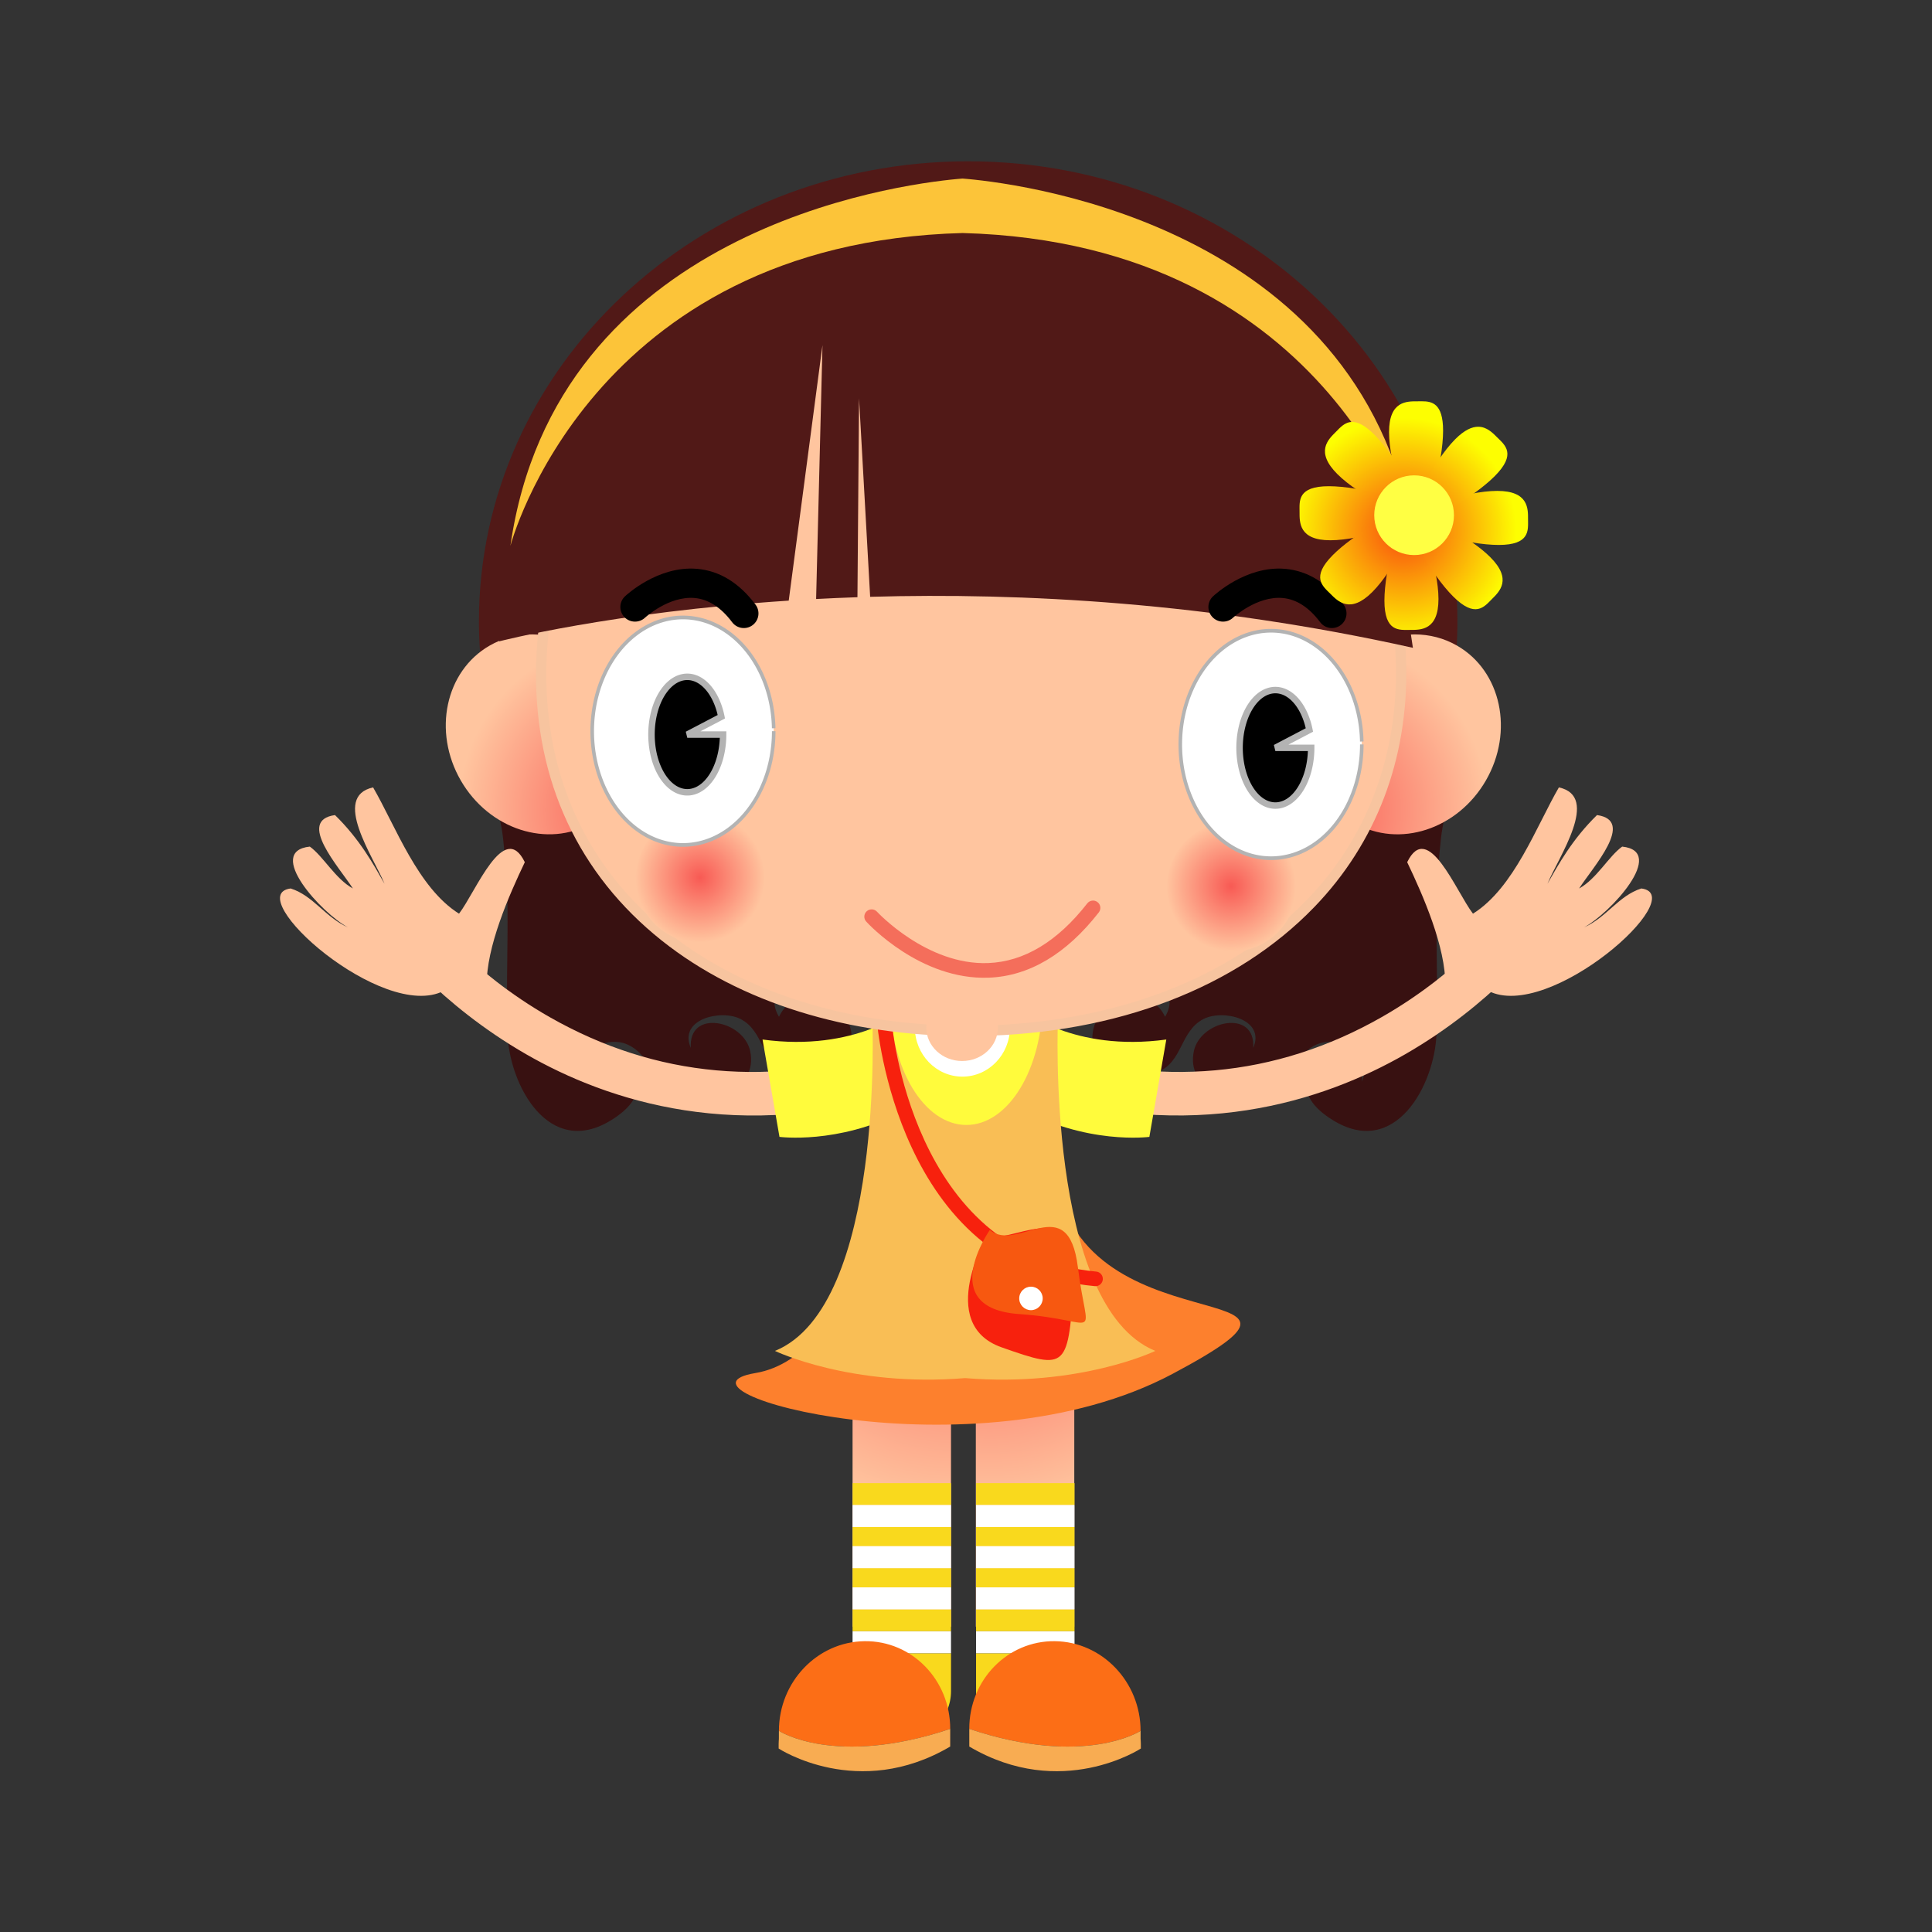 <svg:svg xmlns:dc="http://purl.org/dc/elements/1.1/" xmlns:ns2="http://creativecommons.org/ns#" xmlns:rdf="http://www.w3.org/1999/02/22-rdf-syntax-ns#" xmlns:svg="http://www.w3.org/2000/svg" height="966.598" id="svg10329" version="1.1" viewBox="-115.752 40.368 966.598 966.598" width="966.598">
  <svg:rect x="-115.752" y="40.368" width="966.598" height="966.598" fill="#333333" stroke="none"/>
  <svg:defs id="defs10331">
    <svg:radialGradient cx="0" cy="0" gradientTransform="matrix(34.057 0 0 -34.057 448.97 609.81)" gradientUnits="userSpaceOnUse" id="radialGradient1268" r="1">
      <svg:stop id="stop1270" offset="0" stop-color="#f85a54" />
      <svg:stop id="stop1272" offset="1" stop-color="#ffc59f" />
    </svg:radialGradient>
    <svg:clipPath clipPathUnits="userSpaceOnUse" id="clipPath1280">
      <svg:path d="m0 841.89h595.28v-841.89h-595.28v841.89z" id="path1282" />
    </svg:clipPath>
    <svg:radialGradient cx="0" cy="0" gradientTransform="matrix(31.312 0 0 -31.312 452.97 607.42)" gradientUnits="userSpaceOnUse" id="radialGradient1316" r="1">
      <svg:stop id="stop1318" offset="0" stop-color="#f85a54" />
      <svg:stop id="stop1320" offset="1" stop-color="#ffc59f" />
    </svg:radialGradient>
    <svg:clipPath clipPathUnits="userSpaceOnUse" id="clipPath1328">
      <svg:path d="m0 841.89h595.28v-841.89h-595.28v841.89z" id="path1330" />
    </svg:clipPath>
    <svg:radialGradient cx="0" cy="0" gradientTransform="matrix(21.711 0 0 -21.711 408.21 663.33)" gradientUnits="userSpaceOnUse" id="radialGradient1428" r="1">
      <svg:stop id="stop1430" offset="0" stop-color="#f85a54" />
      <svg:stop id="stop1432" offset="1" stop-color="#ffc59f" />
    </svg:radialGradient>
    <svg:radialGradient cx="0" cy="0" gradientTransform="matrix(-21.711 0 0 -21.711 493.54 663.33)" gradientUnits="userSpaceOnUse" id="radialGradient1448" r="1">
      <svg:stop id="stop1450" offset="0" stop-color="#f85a54" />
      <svg:stop id="stop1452" offset="1" stop-color="#ffc59f" />
    </svg:radialGradient>
    <svg:clipPath clipPathUnits="userSpaceOnUse" id="clipPath1460">
      <svg:path d="m0 841.89h595.28v-841.89h-595.28v841.89z" id="path1462" />
    </svg:clipPath>
    <svg:radialGradient cx="0" cy="0" gradientTransform="matrix(8.105 0 0 -8.105 416.71 654.89)" gradientUnits="userSpaceOnUse" id="radialGradient1484" r="1">
      <svg:stop id="stop1486" offset="0" stop-color="#f85a54" />
      <svg:stop id="stop1488" offset="1" stop-color="#ffc59f" />
    </svg:radialGradient>
    <svg:radialGradient cx="0" cy="0" gradientTransform="matrix(8.105 0 0 -8.105 483.1 653.82)" gradientUnits="userSpaceOnUse" id="radialGradient1504" r="1">
      <svg:stop id="stop1506" offset="0" stop-color="#f85a54" />
      <svg:stop id="stop1508" offset="1" stop-color="#ffc59f" />
    </svg:radialGradient>
    <svg:radialGradient cx="0" cy="0" gradientTransform="matrix(14.289 0 0 -14.289 504.64 698.23)" gradientUnits="userSpaceOnUse" id="radialGradient1584" r="1">
      <svg:stop id="stop1586" offset="0" stop-color="#f9490f" />
      <svg:stop id="stop1588" offset=".989" stop-color="#fdfe01" />
      <svg:stop id="stop1590" offset="1" stop-color="#fdfe01" />
    </svg:radialGradient>
    <svg:radialGradient cx="0" cy="0" gradientTransform="matrix(14.521 0 0 -14.521 504.77 698.06)" gradientUnits="userSpaceOnUse" id="radialGradient1606" r="1">
      <svg:stop id="stop1608" offset="0" stop-color="#f9490f" />
      <svg:stop id="stop1610" offset=".989" stop-color="#fdfe01" />
      <svg:stop id="stop1612" offset="1" stop-color="#fdfe01" />
    </svg:radialGradient>
    <svg:radialGradient cx="0" cy="0" gradientTransform="matrix(14.283 0 0 -14.283 504.64 698.23)" gradientUnits="userSpaceOnUse" id="radialGradient1628" r="1">
      <svg:stop id="stop1630" offset="0" stop-color="#f9490f" />
      <svg:stop id="stop1632" offset=".989" stop-color="#fdfe01" />
      <svg:stop id="stop1634" offset="1" stop-color="#fdfe01" />
    </svg:radialGradient>
    <svg:radialGradient cx="0" cy="0" gradientTransform="matrix(14.546 0 0 -14.546 504.77 698.35)" gradientUnits="userSpaceOnUse" id="radialGradient1650" r="1">
      <svg:stop id="stop1652" offset="0" stop-color="#f9490f" />
      <svg:stop id="stop1654" offset=".989" stop-color="#fdfe01" />
      <svg:stop id="stop1656" offset="1" stop-color="#fdfe01" />
    </svg:radialGradient>
    <svg:radialGradient cx="0" cy="0" gradientTransform="matrix(14.29 0 0 -14.29 504.64 698.23)" gradientUnits="userSpaceOnUse" id="radialGradient1672" r="1">
      <svg:stop id="stop1674" offset="0" stop-color="#f9490f" />
      <svg:stop id="stop1676" offset=".989" stop-color="#fdfe01" />
      <svg:stop id="stop1678" offset="1" stop-color="#fdfe01" />
    </svg:radialGradient>
    <svg:radialGradient cx="0" cy="0" gradientTransform="matrix(14.532 0 0 -14.532 504.46 698.35)" gradientUnits="userSpaceOnUse" id="radialGradient1694" r="1">
      <svg:stop id="stop1696" offset="0" stop-color="#f9490f" />
      <svg:stop id="stop1698" offset=".989" stop-color="#fdfe01" />
      <svg:stop id="stop1700" offset="1" stop-color="#fdfe01" />
    </svg:radialGradient>
    <svg:radialGradient cx="0" cy="0" gradientTransform="matrix(14.509 0 0 -14.509 504.47 698.05)" gradientUnits="userSpaceOnUse" id="radialGradient1738" r="1">
      <svg:stop id="stop1740" offset="0" stop-color="#f9490f" />
      <svg:stop id="stop1742" offset=".989" stop-color="#fdfe01" />
      <svg:stop id="stop1744" offset="1" stop-color="#fdfe01" />
    </svg:radialGradient>
  </svg:defs>
  <svg:g id="layer1">
    <svg:g id="g1248" transform="matrix(4.002 0 0 -4.002 130.23 418.05)">
      <svg:path d="m0 0c-0.402-3.196 1.072-7.196 1.422-10.399 0.31-2.842 0.531-5.684 0.558-8.566 0.052-5.273-0.171-10.567 0-15.838 0.211-6.453 5.172-15.742 13.03-10.82 9.269 5.806-4.713 11.366-3.678 4.754-1.595 3.415 2.837 5.937 5.651 4.659 3.108-1.412 3.051-5.035 6.792-6.176 3.77-1.148 9.543 0.557 8.549 5.336-0.809 3.889-7.763 5.33-7.426 0.416-1.585 3.628 3.812 4.869 6.235 3.608 2.924-1.525 2.562-5.328 5.657-6.591 2.985-1.219 8.119 0.264 8.219 4.045 0.134 5.067-6.97 7.41-9.089 2.832-2.274 3.775 2.75 6.202 5.977 5.577 3.156-0.611 3.098-4.445 6.108-5.055 3.304-0.67 12.016 4.236 12.578 6.767 0.673 3.035-2.745 8.026-3.749 10.711-1.259 3.373-1.984 6.905-4.001 9.949-5.13 7.741-12.155 8.691-20.749 8.973-7.125 0.232-13.731 1.094-20.766 2.043" fill="#381111" id="path1250" />
    </svg:g>
    <svg:g id="g1252" transform="matrix(4.002 0 0 -4.002 610.89 418.05)">
      <svg:path d="m0 0c0.403-3.196-1.072-7.196-1.423-10.399-0.309-2.842-0.529-5.684-0.558-8.566-0.051-5.273 0.171-10.567 0-15.838-0.209-6.453-5.17-15.742-13.028-10.82-9.271 5.806 4.711 11.366 3.676 4.754 1.597 3.415-2.835 5.937-5.649 4.659-3.11-1.412-3.051-5.035-6.792-6.176-3.772-1.148-9.545 0.557-8.55 5.336 0.809 3.889 7.762 5.33 7.425 0.416 1.585 3.628-3.812 4.869-6.233 3.608-2.925-1.525-2.562-5.328-5.657-6.591-2.985-1.219-8.119 0.264-8.221 4.045-0.134 5.067 6.97 7.41 9.091 2.832 2.273 3.775-2.75 6.202-5.977 5.577-3.157-0.611-3.1-4.445-6.109-5.055-3.304-0.67-12.016 4.236-12.578 6.767-0.674 3.035 2.746 8.026 3.748 10.711 1.261 3.373 1.986 6.905 4.003 9.949 5.129 7.741 12.154 8.691 20.749 8.973 7.125 0.232 13.731 1.094 20.766 2.043" fill="#381111" id="path1254" />
    </svg:g>
    <svg:g id="g1256" transform="matrix(4.002 0 0 -4.002 -1433.2 3100.3)">
      <svg:g id="g1258">
        <svg:g id="g1264">
          <svg:g id="g1266">
            <svg:path d="m435.78 593.91v-32.663h12.308v32.663c0 3.399-2.755 6.154-6.154 6.154-3.398 0-6.154-2.755-6.154-6.154" fill="url(#radialGradient1268)" id="path1274" />
          </svg:g>
        </svg:g>
      </svg:g>
    </svg:g>
    <svg:g id="g1276" transform="matrix(4.002 0 0 -4.002 -1433.2 3100.3)">
      <svg:g clip-path="url(#clipPath1280)" id="g1278">
        <svg:path d="m435.78 560.67h12.309v2.745h-12.309v-2.745z" fill="#f9d91d" id="path1284" />
        <svg:path d="m435.78 566.16h12.309v2.401h-12.309v-2.401z" fill="#f9d91d" id="path1286" />
        <svg:g id="g1288" transform="translate(435.78 553.19)">
          <svg:path d="m0 0c0-3.399 2.756-6.155 6.154-6.155 3.399 0 6.155 2.756 6.155 6.155v4.729h-12.309v-4.729z" fill="#f9d91d" id="path1290" />
        </svg:g>
        <svg:path d="m435.78 571.3h12.309v2.401h-12.309v-2.401z" fill="#f9d91d" id="path1292" />
        <svg:path d="m448.09 579.19h-12.309v-2.744h12.309v2.744z" fill="#f9d91d" id="path1294" />
        <svg:path d="m448.09 576.45h-12.309v-2.745h12.309v2.745z" fill="#fff" id="path1296" />
        <svg:path d="m435.78 568.56h12.309v2.745h-12.309v-2.745z" fill="#fff" id="path1298" />
        <svg:path d="m435.78 563.41h12.309v2.744h-12.309v-2.744z" fill="#fff" id="path1300" />
        <svg:path d="m435.78 557.92h12.309v2.744h-12.309v-2.744z" fill="#fff" id="path1302" />
      </svg:g>
    </svg:g>
    <svg:g id="g1304" transform="matrix(4.002 0 0 -4.002 -1433.2 3100.3)">
      <svg:g id="g1306">
        <svg:g id="g1312">
          <svg:g id="g1314">
            <svg:path d="m451.19 593.91v-32.663h12.308v32.663c0 3.399-2.754 6.154-6.153 6.154s-6.155-2.755-6.155-6.154" fill="url(#radialGradient1316)" id="path1322" />
          </svg:g>
        </svg:g>
      </svg:g>
    </svg:g>
    <svg:g id="g1324" transform="matrix(4.002 0 0 -4.002 -1433.2 3100.3)">
      <svg:g clip-path="url(#clipPath1328)" id="g1326">
        <svg:path d="m451.22 560.67h12.309v2.745h-12.309v-2.745z" fill="#f9d91d" id="path1332" />
        <svg:path d="m451.22 566.16h12.309v2.401h-12.309v-2.401z" fill="#f9d91d" id="path1334" />
        <svg:g id="g1336" transform="translate(451.22 553.19)">
          <svg:path d="m0 0c0-3.399 2.755-6.155 6.154-6.155 3.398 0 6.155 2.756 6.155 6.155v4.729h-12.309v-4.729z" fill="#f9d91d" id="path1338" />
        </svg:g>
        <svg:path d="m451.22 571.3h12.309v2.401h-12.309v-2.401z" fill="#f9d91d" id="path1340" />
        <svg:path d="m463.53 579.19h-12.309v-2.744h12.309v2.744z" fill="#f9d91d" id="path1342" />
        <svg:path d="m463.53 576.45h-12.309v-2.745h12.309v2.745z" fill="#fff" id="path1344" />
        <svg:path d="m451.22 568.56h12.309v2.745h-12.309v-2.745z" fill="#fff" id="path1346" />
        <svg:path d="m451.22 563.41h12.309v2.744h-12.309v-2.744z" fill="#fff" id="path1348" />
        <svg:path d="m451.22 557.92h12.309v2.744h-12.309v-2.744z" fill="#fff" id="path1350" />
        <svg:g id="g1352" transform="translate(447.99 548.46)">
          <svg:path d="m0 0c0.005 6.126-4.784 11.036-10.698 10.969-5.918-0.069-10.716-5.09-10.719-11.212 0 0 6.98-4.589 21.417 0.243" fill="#fc6e16" id="path1354" />
        </svg:g>
        <svg:g id="g1356" transform="translate(426.54 546.61)">
          <svg:path d="m0 0v-0.6s9.933-6.546 21.447 0.246l0.002 2.208c-14.436-4.833-21.417-0.244-21.417-0.244l-0.002-0.996c-0.009-0.205-0.03-0.405-0.03-0.614" fill="#f8ac52" id="path1358" />
        </svg:g>
        <svg:g id="g1360" transform="translate(450.37 548.46)">
          <svg:path d="m0 0c-0.007 6.126 4.785 11.036 10.698 10.969 5.917-0.069 10.716-5.09 10.72-11.212 0 0-6.981-4.589-21.418 0.243" fill="#fc6e16" id="path1362" />
        </svg:g>
        <svg:g id="g1364" transform="translate(471.82 546.61)">
          <svg:path d="m0 0 0.001-0.6s-9.935-6.546-21.448 0.246l-0.001 2.208c14.436-4.833 21.418-0.244 21.418-0.244v-0.996c0.009-0.205 0.03-0.405 0.03-0.614" fill="#f8ac52" id="path1366" />
        </svg:g>
        <svg:g id="g1368" transform="translate(455.26 638.67)">
          <svg:path d="m0 0c0-5.226-2.594-9.461-5.791-9.461-3.198 0-5.791 4.235-5.791 9.461s2.593 9.462 5.791 9.462c3.197 0 5.791-4.236 5.791-9.462" fill="#ffc59f" id="path1370" />
        </svg:g>
        <svg:g id="g1372" transform="translate(378.44 651.14)">
          <svg:path d="m0 0c-1.216-0.903-1.471-2.619-0.569-3.835 0.247-0.332 6.155-8.205 17.11-14.504 10.137-5.829 26.669-11.336 47.855-4.464 1.442 0.468 2.231 2.016 1.765 3.457-0.468 1.443-2.016 2.233-3.459 1.765-15.393-4.993-29.941-3.683-43.236 3.893-10.03 5.715-15.572 13.052-15.627 13.125-0.905 1.214-2.624 1.466-3.839 0.563" fill="#ffc59f" id="path1374" />
        </svg:g>
        <svg:g id="g1376" transform="translate(440.4 619.3)">
          <svg:path d="m0 0s-4.082-24.237-16.781-26.354 27.283-13.334 52.154-0.105-12.618 2.117-14.735 25.93l-20.638 0.529z" fill="#fd802d" id="path1378" />
        </svg:g>
        <svg:g id="g1380" transform="translate(517.57 650.58)">
          <svg:path d="m0 0c-0.055-0.073-5.597-7.41-15.626-13.125-13.296-7.576-27.843-8.887-43.237-3.894-1.442 0.468-2.99-0.322-3.457-1.764-0.468-1.442 0.321-2.989 1.763-3.457 21.186-6.872 37.718-1.365 47.857 4.464 10.953 6.298 16.862 14.172 17.108 14.504 0.902 1.215 0.647 2.931-0.569 3.835-1.214 0.903-2.933 0.651-3.839-0.563" fill="#ffc59f" id="path1382" />
        </svg:g>
        <svg:g id="g1384" transform="translate(457.01 638.35)">
          <svg:path d="m0 0-6.915 1.92-0.176-8.266h-0.31l-0.178 8.266-6.913-1.92s-6.351-5.291-17.992-3.704l2.117-12.171s7.251-0.963 15.283 3.109v-10.74h13.165v9.519l1.39 1.816c8.466-4.762 16.404-3.704 16.404-3.704l2.117 12.171c-11.642-1.587-17.992 3.704-17.992 3.704" fill="#fffb3c" id="path1386" />
        </svg:g>
        <svg:g id="g1388" transform="translate(461.46 637.35)">
          <svg:path d="m0 0c-0.669 1.658-1.331 2.944-1.976 3.929 0.035-0.54 0.052-1.089 0.052-1.645 0-8.654-4.264-15.671-9.525-15.671s-9.525 7.017-9.525 15.671c0 0.733 0.033 1.451 0.092 2.155-0.757-1.037-1.538-2.477-2.33-4.439 0 0 1.588-36.02-12.171-41.633 0 0 9.484-4.569 23.778-3.399 14.293-1.17 23.776 3.399 23.776 3.399-13.758 5.613-12.171 41.633-12.171 41.633" fill="#f9be55" id="path1390" />
        </svg:g>
        <svg:g id="g1392" transform="translate(455.46 636.18)">
          <svg:path d="m0 0c0-3.409-2.663-6.174-5.947-6.174s-5.947 2.765-5.947 6.174c0 3.41 2.663 6.175 5.947 6.175s5.947-2.765 5.947-6.175" fill="#fff" id="path1394" />
        </svg:g>
        <svg:g id="g1396" transform="translate(439.67 637.92)">
          <svg:path d="m0 0c-0.503-0.037-0.881-0.476-0.845-0.979 0.023-0.309 2.545-30.882 27.244-33.128 0.503-0.046 0.949 0.325 0.995 0.828 0.044 0.504-0.327 0.949-0.83 0.994-23.147 2.104-25.561 31.146-25.585 31.439-0.036 0.504-0.474 0.883-0.979 0.846" fill="#f7210d" id="path1398" />
        </svg:g>
        <svg:g id="g1400" transform="translate(452.7 610.35)">
          <svg:path d="m0 0s-6.604-11.25 1.712-14.185 8.315-2.69 9.049 8.56-8.804 3.669-10.761 5.625" fill="#f7210d" id="path1402" />
        </svg:g>
        <svg:g id="g1404" transform="translate(452.94 610.84)">
          <svg:path d="m0 0s-6.848-9.783 3.669-10.517 8.56-3.913 7.337 5.871-7.581 1.711-11.006 4.646" fill="#f75810" id="path1406" />
        </svg:g>
        <svg:g id="g1408" transform="translate(459.55 602.28)">
          <svg:path d="m0 0c0-0.811-0.657-1.468-1.467-1.468s-1.468 0.657-1.468 1.468 0.658 1.467 1.468 1.467 1.467-0.656 1.467-1.467" fill="#fff" id="path1410" />
        </svg:g>
        <svg:g id="g1412" transform="translate(510.91 679.77)">
          <svg:path d="m0 0c0.308 2.341 0.486 4.721 0.486 7.14 0 31.771-27.384 57.526-61.164 57.526-33.777 0-61.161-25.755-61.161-57.526 0-2.491 0.188-4.939 0.514-7.345 27.348-0.215 92.326 0.063 121.33 0.205" fill="#511917" id="path1414" />
        </svg:g>
      </svg:g>
    </svg:g>
    <svg:g id="g1416" transform="matrix(4.002 0 0 -4.002 -1433.2 3100.3)">
      <svg:g id="g1418">
        <svg:g id="g1424">
          <svg:g id="g1426">
            <svg:path d="m390.39 683.88c-5.516-3.184-7.122-10.728-3.589-16.85 3.535-6.121 10.872-8.503 16.387-5.318 5.517 3.184 7.122 10.729 3.589 16.85-2.47 4.28-6.799 6.731-11.065 6.731-1.837 0-3.662-0.454-5.322-1.413" fill="url(#radialGradient1428)" id="path1434" />
          </svg:g>
        </svg:g>
      </svg:g>
    </svg:g>
    <svg:g id="g1436" transform="matrix(4.002 0 0 -4.002 -1433.2 3100.3)">
      <svg:g id="g1438">
        <svg:g id="g1444">
          <svg:g id="g1446">
            <svg:path d="m494.98 678.56c-3.533-6.121-1.929-13.666 3.589-16.85 5.516-3.185 12.852-0.803 16.386 5.318 3.534 6.122 1.928 13.666-3.588 16.85-1.66 0.959-3.486 1.413-5.322 1.413-4.266 0-8.594-2.451-11.065-6.731" fill="url(#radialGradient1448)" id="path1454" />
          </svg:g>
        </svg:g>
      </svg:g>
    </svg:g>
    <svg:g id="g1456" transform="matrix(4.002 0 0 -4.002 -1433.2 3100.3)">
      <svg:g clip-path="url(#clipPath1460)" id="g1458">
        <svg:g id="g1464" transform="translate(504.35 681.34)">
          <svg:path d="m0 0c0.509-28.157-23.142-45.074-52.827-45.611-29.684-0.536-54.16 15.511-54.67 43.667-0.509 28.156 23.142 51.417 52.825 51.953 29.69 0.537 54.165-21.853 54.675-50.009" fill="#ffc59f" id="path1466" />
        </svg:g>
        <svg:g id="g1468" transform="translate(413.64 647.32)">
          <svg:path d="m0 0c-10.318 7.786-15.899 18.882-16.138 32.09-0.234 12.939 4.714 25.329 13.932 34.886 9.949 10.316 23.537 16.144 38.26 16.41 14.723 0.267 28.514-5.066 38.831-15.016 9.555-9.217 14.948-21.42 15.183-34.359 0.205-11.359-3.641-21.462-11.123-29.22-9.491-9.839-24.076-15.427-41.071-15.734-14.718-0.266-28.168 3.62-37.874 10.943m36.031 84.677c-15.068-0.272-28.977-6.24-39.167-16.804-9.457-9.806-14.533-22.521-14.293-35.806 0.246-13.62 6.005-25.064 16.652-33.097 9.934-7.496 23.671-11.476 38.675-11.204 17.339 0.313 32.248 6.042 41.976 16.129 7.726 8.009 11.697 18.431 11.485 30.139-0.241 13.284-5.773 25.809-15.578 35.266-10.564 10.188-24.681 15.65-39.75 15.377" fill="#f7c49f" id="path1470" />
        </svg:g>
      </svg:g>
    </svg:g>
    <svg:g id="g1472" transform="matrix(4.002 0 0 -4.002 -1433.2 3100.3)">
      <svg:g id="g1474">
        <svg:g id="g1480">
          <svg:g id="g1482">
            <svg:path d="m408.69 654.81c0-4.477 3.63-8.106 8.107-8.106 4.476 0 8.105 3.629 8.105 8.106 0 4.476-3.629 8.104-8.105 8.104-4.477 0-8.107-3.628-8.107-8.104" fill="url(#radialGradient1484)" id="path1490" />
          </svg:g>
        </svg:g>
      </svg:g>
    </svg:g>
    <svg:g id="g1492" transform="matrix(4.002 0 0 -4.002 -1433.2 3100.3)">
      <svg:g id="g1494">
        <svg:g id="g1500">
          <svg:g id="g1502">
            <svg:path d="m475.08 653.74c0-4.476 3.629-8.105 8.105-8.105 4.477 0 8.106 3.629 8.106 8.105s-3.629 8.105-8.106 8.105c-4.476 0-8.105-3.629-8.105-8.105" fill="url(#radialGradient1504)" id="path1510" />
          </svg:g>
        </svg:g>
      </svg:g>
    </svg:g>
    <svg:g id="g1544" transform="matrix(4.002 0 0 -4.002 591.14 364.49)">
      <svg:path d="m0 0-3.632 24.222-26.644 27.45-28.258 4.037-10.9-1.211-23.414-11.707-12.11-11.303-4.037-15.341-5.247-15.339s13.897 3.637 36.21 5.094l4.219 31.936-0.795-31.733c1.679 0.089 3.404 0.164 5.167 0.224l0.2 24.857 1.389-24.807c18.948 0.543 42.391-0.7 67.86-6.379" fill="#511917" id="path1546" />
    </svg:g>
    <svg:g id="g1556" transform="matrix(4.002 0 0 -4.002 383.51 554.47)">
      <svg:path d="m0 0c0-2.309-2.005-4.18-4.479-4.18-2.471 0-4.475 1.871-4.475 4.18 0 2.308 2.004 4.179 4.475 4.179 2.474 0 4.479-1.871 4.479-4.179" fill="#ffc59f" id="path1558" />
    </svg:g>
    <svg:g id="g1560" transform="matrix(4.002 0 0 -4.002 196.9 338.75)">
      <svg:path d="m0 0c-0.731-0.693-0.763-1.846-0.072-2.58s1.848-0.77 2.585-0.081c0.029 0.027 2.977 2.744 6.206 2.459 1.716-0.151 3.292-1.169 4.683-3.025 0.607-0.808 1.754-0.972 2.563-0.366 0.807 0.607 0.972 1.753 0.365 2.562-2.049 2.733-4.513 4.24-7.321 4.477-4.875 0.413-8.843-3.289-9.009-3.446" id="path1562" />
    </svg:g>
    <svg:g id="g1564" transform="matrix(4.002 0 0 -4.002 491.1 338.75)">
      <svg:path d="m0 0c-0.732-0.693-0.763-1.846-0.071-2.58 0.689-0.734 1.846-0.77 2.583-0.081 0.03 0.027 2.978 2.744 6.206 2.459 1.718-0.151 3.293-1.169 4.685-3.025 0.607-0.808 1.754-0.972 2.562-0.366 0.808 0.607 0.973 1.753 0.366 2.562-2.051 2.733-4.514 4.24-7.322 4.477-4.874 0.413-8.842-3.289-9.009-3.446" id="path1566" />
    </svg:g>
    <svg:g id="g1568" transform="matrix(4.002 0 0 -4.002 368.29 129.91)">
      <svg:path d="m0 0c-0.241 0.022-0.447 0.039-0.621 0.053-0.175-0.014-0.38-0.031-0.622-0.053-7.834-0.72-50.263-6.428-55.897-45.865 0 0 9.855 37.853 56.519 39.108 46.663-1.255 56.518-39.108 56.518-39.108-5.633 39.437-48.063 45.145-55.897 45.865" fill="#fcc439" id="path1570" />
    </svg:g>
    <svg:g id="g1572" transform="matrix(4.002 0 0 -4.002 -1433.2 3100.3)">
      <svg:g id="g1574">
        <svg:g id="g1580">
          <svg:g id="g1582">
            <svg:path d="m506.42 714.43c-1.333 0-3.572 0.084-3.572-3.862 0-3.944 2.239-10.425 3.572-10.425 1.332 0 3.185 6.674 3.185 10.619 0 3.46-1.426 3.672-2.675 3.672-0.175 0-0.347-0.004-0.51-0.004" fill="url(#radialGradient1584)" id="path1592" />
          </svg:g>
        </svg:g>
      </svg:g>
    </svg:g>
    <svg:g id="g1594" transform="matrix(4.002 0 0 -4.002 -1433.2 3100.3)">
      <svg:g id="g1596">
        <svg:g id="g1602">
          <svg:g id="g1604">
            <svg:path d="m496.18 710.59c-0.942-0.941-2.584-2.466 0.205-5.255 2.79-2.79 8.955-5.789 9.897-4.847 0.943 0.943-2.467 6.972-5.256 9.762-1.195 1.195-2.082 1.602-2.781 1.602-0.931 0-1.527-0.723-2.065-1.262" fill="url(#radialGradient1606)" id="path1614" />
          </svg:g>
        </svg:g>
      </svg:g>
    </svg:g>
    <svg:g id="g1616" transform="matrix(4.002 0 0 -4.002 -1433.2 3100.3)">
      <svg:g id="g1618">
        <svg:g id="g1624">
          <svg:g id="g1626">
            <svg:path d="m491.66 700.63c0-1.333-0.086-3.571 3.86-3.571 3.945 0 10.425 2.238 10.425 3.571s-6.673 3.186-10.619 3.186c-3.944 0-3.666-1.853-3.666-3.186" fill="url(#radialGradient1628)" id="path1636" />
          </svg:g>
        </svg:g>
      </svg:g>
    </svg:g>
    <svg:g id="g1638" transform="matrix(4.002 0 0 -4.002 -1433.2 3100.3)">
      <svg:g id="g1640">
        <svg:g id="g1646">
          <svg:g id="g1648">
            <svg:path d="m495.84 695.23c-2.789-2.79-1.284-3.904-0.341-4.846 0.941-0.942 2.466-2.584 5.257 0.205 2.788 2.79 5.787 8.955 4.844 9.897-0.109 0.11-0.286 0.16-0.52 0.16-1.776 0-6.774-2.949-9.24-5.416" fill="url(#radialGradient1650)" id="path1658" />
          </svg:g>
        </svg:g>
      </svg:g>
    </svg:g>
    <svg:g id="g1660" transform="matrix(4.002 0 0 -4.002 -1433.2 3100.3)">
      <svg:g id="g1662">
        <svg:g id="g1668">
          <svg:g id="g1670">
            <svg:path d="m502.27 689.52c0.002-3.945 1.854-3.667 3.187-3.667 1.332 0 3.571-0.085 3.571 3.861 0 3.945-2.239 10.424-3.571 10.424-1.333 0-3.185-6.672-3.187-10.618" fill="url(#radialGradient1672)" id="path1680" />
          </svg:g>
        </svg:g>
      </svg:g>
    </svg:g>
    <svg:g id="g1682" transform="matrix(4.002 0 0 -4.002 -1433.2 3100.3)">
      <svg:g id="g1684">
        <svg:g id="g1690">
          <svg:g id="g1692">
            <svg:path d="m505.6 699.8c-0.941-0.942 2.467-6.971 5.256-9.76 2.79-2.789 3.904-1.285 4.846-0.34 0.943 0.942 2.585 2.465-0.204 5.254-2.433 2.432-7.428 5.024-9.295 5.023-0.275 0-0.482-0.056-0.603-0.177" fill="url(#radialGradient1694)" id="path1702" />
          </svg:g>
        </svg:g>
      </svg:g>
    </svg:g>
    <svg:g id="g1704" transform="matrix(4.002 0 0 -4.002 -1433.2 3100.3)">
      <svg:g id="g1706">
        <svg:g id="g1712">
          <svg:g id="g1714">
            <svg:path d="m505.94 699.66c0-1.333 6.673-3.185 10.619-3.186 3.944 0.001 3.666 1.852 3.666 3.186 0 1.333 0.087 3.571-3.86 3.571-3.945 0-10.425-2.239-10.425-3.571" fill="url(#radialGradient1584)" id="path1724" />
          </svg:g>
        </svg:g>
      </svg:g>
    </svg:g>
    <svg:g id="g1726" transform="matrix(4.002 0 0 -4.002 -1433.2 3100.3)">
      <svg:g id="g1728">
        <svg:g id="g1734">
          <svg:g id="g1736">
            <svg:path d="m511.13 709.7c-2.791-2.79-5.789-8.954-4.847-9.896 0.943-0.943 6.971 2.465 9.761 5.254 2.789 2.79 1.284 3.904 0.341 4.848-0.552 0.552-1.304 1.345-2.394 1.345-0.769 0-1.707-0.396-2.861-1.551" fill="url(#radialGradient1738)" id="path1746" />
          </svg:g>
        </svg:g>
      </svg:g>
    </svg:g>
    <svg:g id="g1756" transform="matrix(4.002 0 0 -4.002 611.68 298.13)">
      <svg:path d="m0 0c0-2.752-2.229-4.983-4.982-4.983-2.752 0-4.985 2.231-4.985 4.983 0 2.753 2.233 4.983 4.985 4.983 2.753 0 4.982-2.23 4.982-4.983" fill="#ffff43" id="path1758" />
    </svg:g>
    <svg:g id="g1760" transform="matrix(4.002 0 0 -4.002 127.78 533.36)">
      <svg:path d="m0 0c-0.086 4.751 2.801 11.308 4.757 15.4-2.602 5.35-6.104-3.679-8.224-6.437-5.147 3.225-7.924 10.931-10.742 15.787-5.211-1.142 0.037-8.67 1.433-12.059-1.37 2.41-3.081 5.555-6.198 8.599-4.83-0.675 0.491-6.463 2.238-9.177-2.188 1.195-3.715 4.049-5.385 5.236-5.659-0.595 1.517-8.361 4.778-10.103-2.845 1.259-4.326 3.968-7.172 4.869-6.328-0.808 11.522-16.768 19.16-12.788" fill="#ffc59f" id="path1762" />
    </svg:g>
    <svg:g id="g1764" transform="matrix(4.002 0 0 -4.002 607.31 533.36)">
      <svg:path d="m0 0c0.088 4.751-2.801 11.308-4.756 15.4 2.601 5.35 6.103-3.679 8.224-6.437 5.146 3.225 7.924 10.931 10.741 15.787 5.212-1.142-0.037-8.67-1.433-12.059 1.37 2.41 3.083 5.555 6.199 8.599 4.83-0.675-0.491-6.463-2.239-9.177 2.19 1.195 3.716 4.049 5.387 5.236 5.657-0.595-1.519-8.361-4.778-10.103 2.843 1.259 4.324 3.968 7.171 4.869 6.328-0.808-11.522-16.768-19.16-12.788" fill="#ffc59f" id="path1766" />
    </svg:g>
    <svg:g id="g1768" transform="matrix(4.002 0 0 -4.002 428.22 492.34)">
      <svg:path d="m0 0c-3.729-4.774-7.895-7.284-12.378-7.46-7.663-0.3-13.844 6.349-13.905 6.416-0.341 0.372-0.92 0.398-1.293 0.058-0.372-0.341-0.399-0.919-0.058-1.291 0.274-0.301 6.796-7.338 15.316-7.012 5.05 0.193 9.68 2.939 13.76 8.162 0.312 0.398 0.241 0.974-0.158 1.284-0.398 0.312-0.972 0.241-1.284-0.157" fill="#f46e5b" id="path1770" />
    </svg:g>
    <svg:path d="m426.43 386.29a51.071 61.786 0 1 1 -0.017 -1.578" fill="#fff" id="path3850-2-2" stroke="#b3b3b3" stroke-width="2" transform="matrix(.889 0 0 .921 -107.75 50.41)" />
    <svg:path d="m340.71 413.79a11.071 17.857 0 1 1 -0.541 -5.515l-10.53 5.515z" id="path3871-5-5" stroke="#b3b3b3" stroke-width="2" transform="matrix(1.618 0 0 1.618 -305.25 -261.63)" />
    <svg:path d="m426.43 386.29a51.071 61.786 0 1 1 -0.017 -1.578" fill="#fff" id="path3850-2-2-4" stroke="#b3b3b3" stroke-width="2" transform="matrix(.889 0 0 .921 186.47 57.044)" />
    <svg:path d="m340.71 413.79a11.071 17.857 0 1 1 -0.541 -5.515l-10.53 5.515z" id="path3871-5-5-0" stroke="#b3b3b3" stroke-width="2" transform="matrix(1.618 0 0 1.618 -11.03 -255)" />
  </svg:g>
</svg:svg>